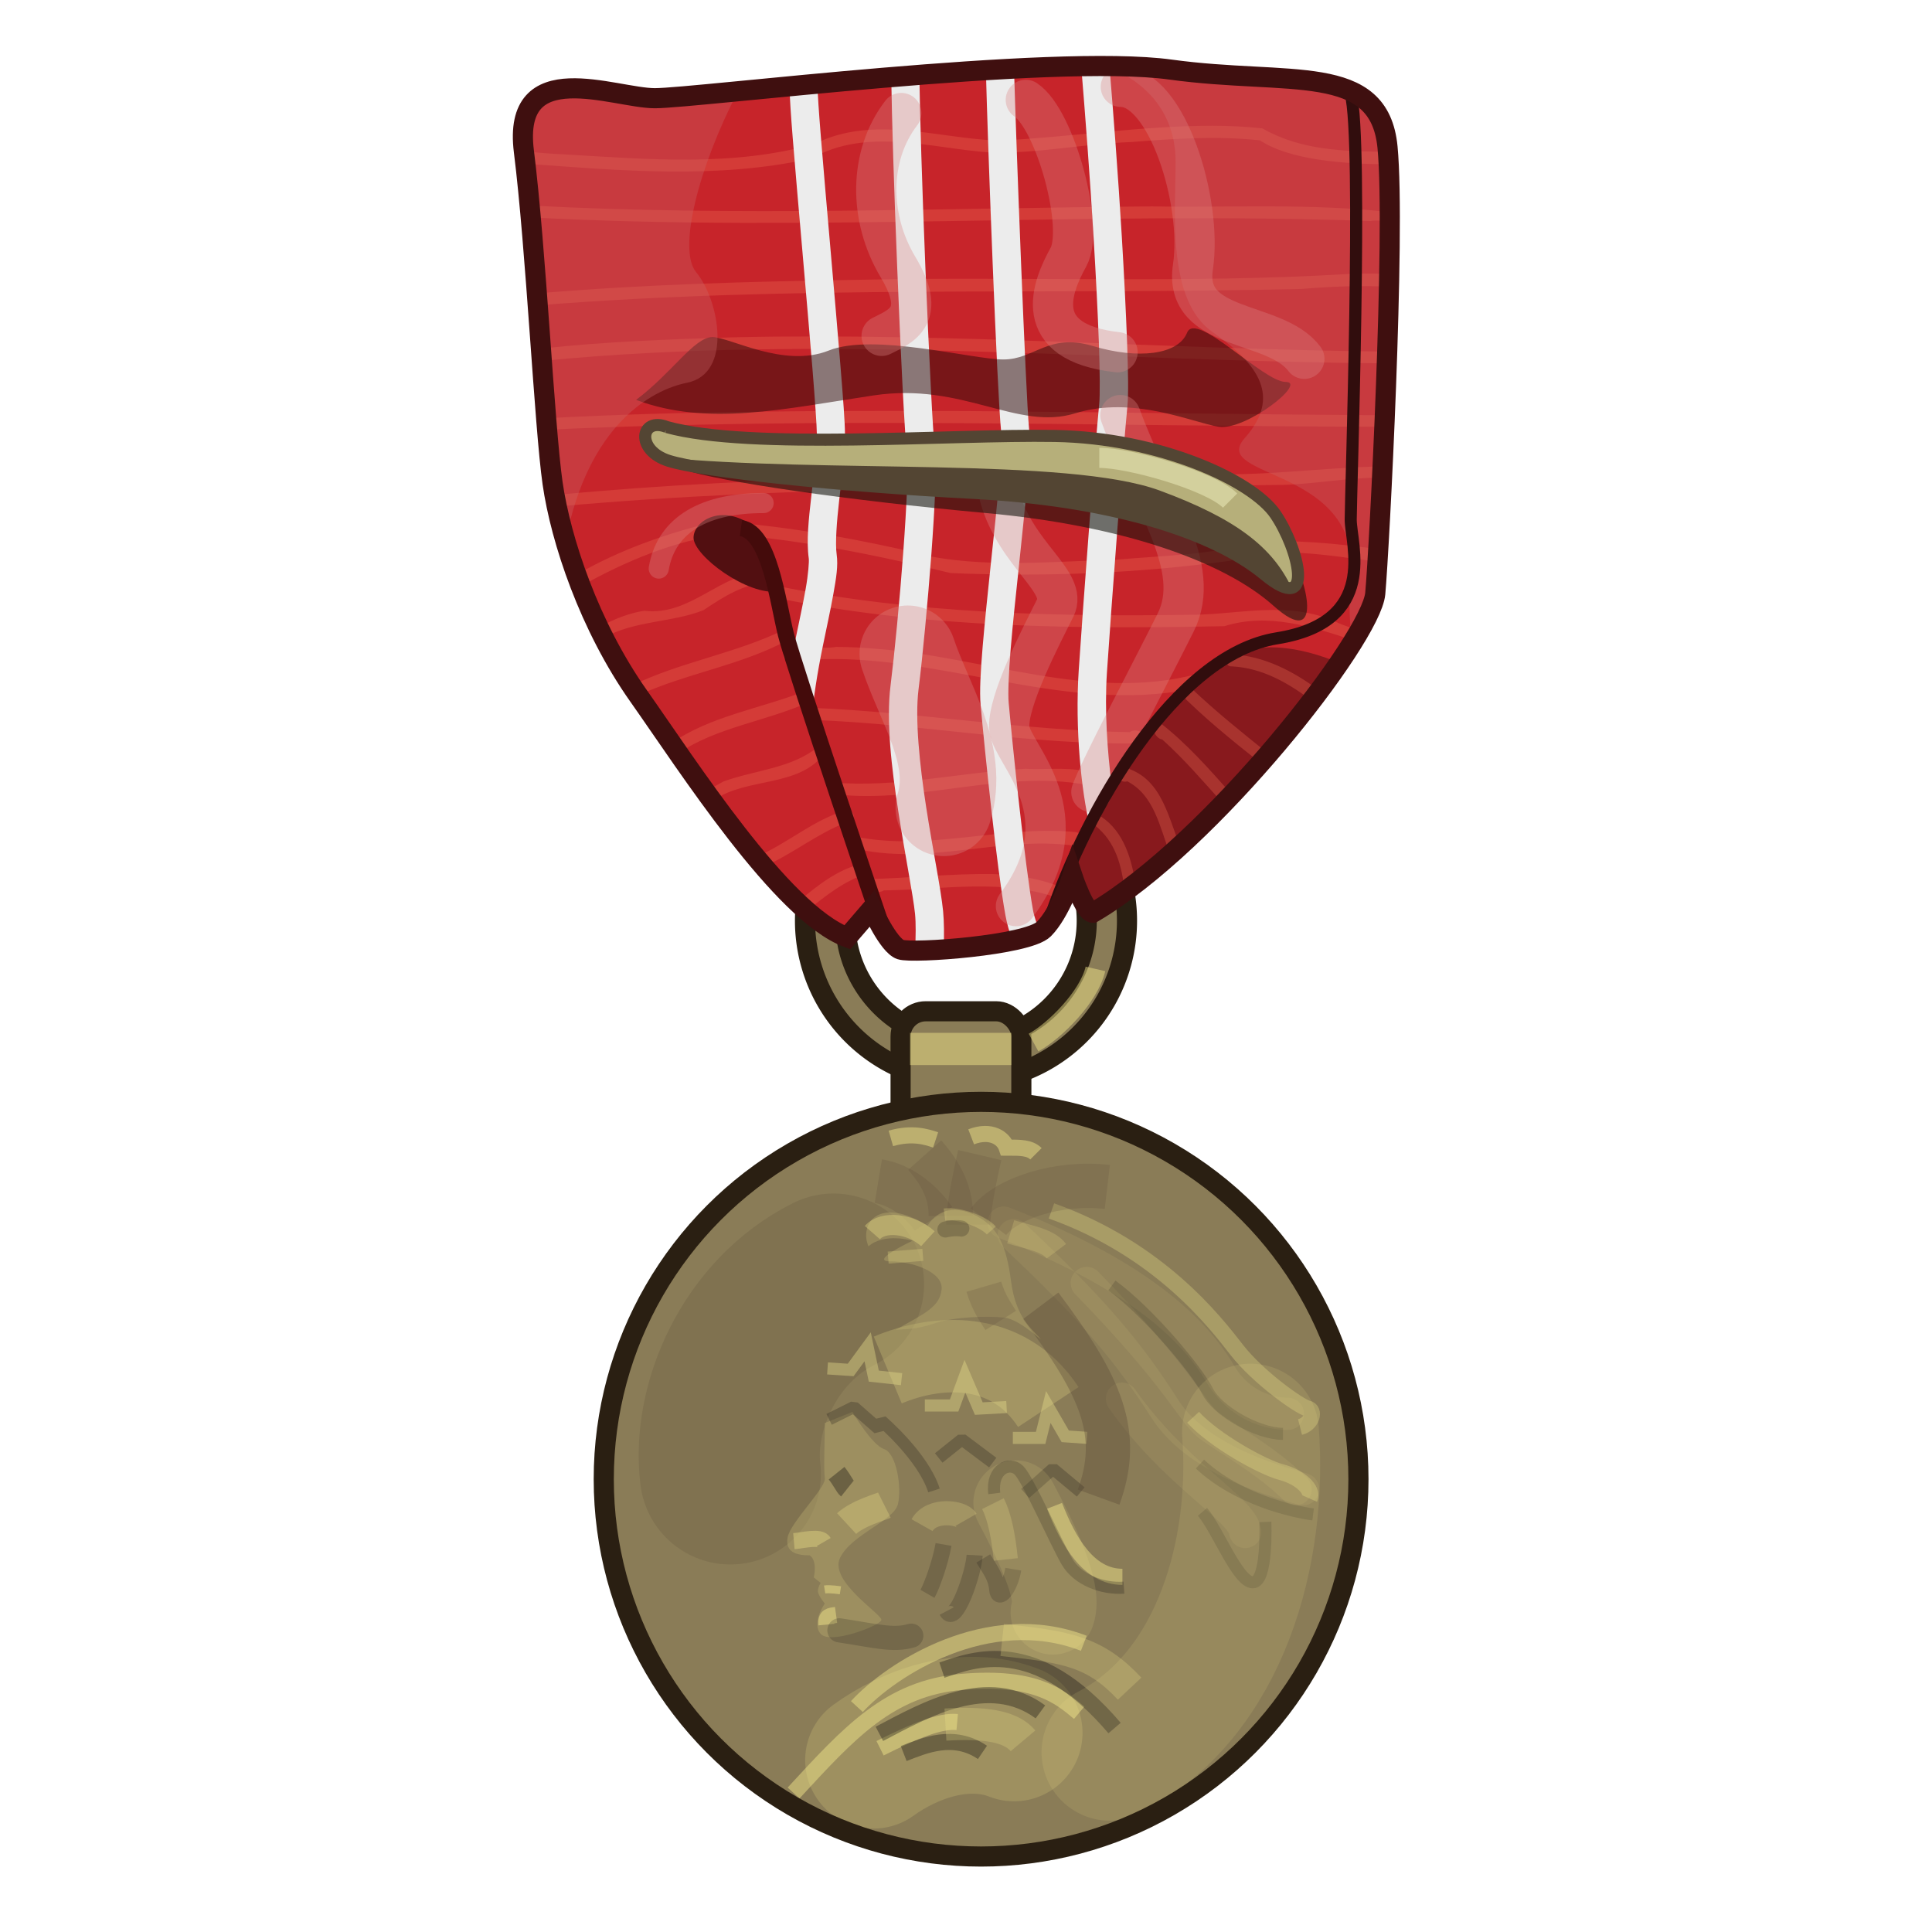 <?xml version="1.0" encoding="UTF-8" standalone="no"?>
<svg xmlns:dc="http://purl.org/dc/elements/1.1/" xmlns:cc="http://creativecommons.org/ns#" xmlns:rdf="http://www.w3.org/1999/02/22-rdf-syntax-ns#" xmlns:svg="http://www.w3.org/2000/svg" xmlns="http://www.w3.org/2000/svg" viewBox="0 0 48 48" version="1.1" id="medal01" height="100%" width="100%">
 <defs id="defs4138" />
 <g style="opacity:1" id="layer2">
 <path id="path5121" d="m 24,18.875 a 4,4 0 0 0 -4,4 4,4 0 0 0 4,4 4,4 0 0 0 4,-4 4,4 0 0 0 -4,-4 z m 0,1 a 3,3 0 0 1 3,3 3,3 0 0 1 -3,3 3,3 0 0 1 -3,-3 3,3 0 0 1 3,-3 z" style="fill:#8a7c57;stroke:#2a1f12;stroke-width:0.5;stroke-linecap:round;marker:none;" />
 <path id="path4697" d="m 21.050,23.288 c -1.627,-0.610 -3.966,-4.271 -5.186,-6 C 14.644,15.559 13.932,13.423 13.728,12 13.525,10.576 13.318,6.174 13.016,3.762 12.715,1.350 15.254,2.440 16.271,2.440 c 1.016,0 9.864,-1.118 12.813,-0.711 2.949,0.406 5.186,-0.203 5.389,1.932 0.203,2.135 -0.203,9.966 -0.305,11.084 -0.101,1.118 -4.067,6.203 -7.016,7.932 -0.203,0 -0.508,-0.915 -0.508,-0.915 0,0 -0.305,0.915 -0.711,1.322 -0.406,0.406 -3.254,0.610 -3.559,0.508 -0.305,-0.101 -0.711,-1.016 -0.711,-1.016 z" style="fill:#c7242a;stroke-width:1px;stroke-linecap:butt;stroke-opacity:1" />
 <path id="path4841" d="m 31.751,16.087 c -0.474,-0.026 -0.947,0.052 -1.365,0.302 -2.522,2.109 -3.042,3.303 -3.742,5.373 0,0 0.304,0.914 0.507,0.914 2.126,-1.246 4.761,-4.221 6.115,-6.212 -0.460,-0.186 -0.984,-0.347 -1.515,-0.376 z" style="fill:#88191d;stroke-width:1px;stroke-linecap:butt;stroke-opacity:1" />
 <path id="path4162" d="M 30.117,3.125 C 28.336,3.124 26.572,3.412 24.800,3.494 23.288,3.436 21.702,2.852 20.25,3.570 c -2.013,0.579 -4.163,0.386 -6.234,0.265 -0.331,-0.013 -0.664,-0.044 -0.998,-0.074 8.8e-5,7.077e-4 -8.8e-5,0.001 0,0.001 0.010,0.087 0.018,0.212 0.029,0.304 2.376,0.173 4.775,0.392 7.117,-0.130 1.383,-0.781 2.958,-0.253 4.425,-0.148 1.221,0.032 2.301,-0.216 3.519,-0.259 1.062,-0.085 2.133,-0.156 3.197,-0.042 0.728,0.485 2.069,0.589 3.187,0.595 -0.005,-0.100 -0.006,-0.227 -0.013,-0.312 C 33.399,3.763 32.313,3.737 31.363,3.189 30.949,3.143 30.533,3.125 30.117,3.125 Z M 13.150,5.105 c 0.009,0.103 0.019,0.191 0.029,0.296 6.950,0.372 13.917,-0.160 20.871,0.091 0.158,-0.030 0.316,-0.004 0.474,0.037 3.6e-5,-0.088 4.16e-4,-0.174 0,-0.259 C 32.569,5.047 30.585,5.161 28.619,5.128 23.464,5.168 18.301,5.381 13.150,5.105 Z m 21.246,1.699 c -0.286,-0.012 -0.573,-0.009 -0.859,0.001 -4.055,0.245 -8.122,0.060 -12.183,0.146 -2.672,0.042 -5.354,0.112 -8.017,0.339 0.007,0.099 0.016,0.197 0.023,0.296 C 19.672,7.081 26.016,7.327 32.341,7.179 c 0.716,-0.059 1.442,-0.092 2.160,-0.054 0.002,-0.101 0.006,-0.209 0.007,-0.308 -0.037,-0.002 -0.075,-0.010 -0.113,-0.011 z M 18.232,8.380 c -1.594,0.050 -3.204,0.106 -4.791,0.281 0.007,0.108 0.013,0.200 0.021,0.306 6.980,-0.682 13.996,0.014 20.988,0.060 0.003,-0.100 0.004,-0.190 0.007,-0.291 C 29.048,8.677 23.644,8.261 18.232,8.380 Z m 5.791,1.833 c -3.483,-0.011 -6.976,-0.007 -10.453,0.177 0.009,0.114 0.018,0.179 0.027,0.287 6.923,-0.326 13.860,-0.082 20.785,-0.074 0.005,-0.125 0.010,-0.159 0.015,-0.287 -3.458,-0.018 -6.916,-0.079 -10.375,-0.103 z m 10.308,1.375 c -1.505,0.026 -3.003,0.257 -4.513,0.183 -5.342,0.037 -10.707,0.019 -16.027,0.527 0.016,0.090 0.040,0.189 0.060,0.285 5.984,-0.538 12.002,-0.462 18.003,-0.535 0.792,-0.021 1.643,-0.184 2.462,-0.181 0.005,-0.105 0.008,-0.169 0.013,-0.279 z M 17.812,12.949 c -1.204,0.285 -2.404,0.703 -3.480,1.324 0.035,0.098 0.060,0.191 0.099,0.291 1.117,-0.625 2.330,-1.135 3.591,-1.296 1.892,0.143 3.756,0.522 5.597,0.970 2.316,0.096 4.644,0.010 6.941,-0.306 1.185,-0.391 2.429,-0.123 3.648,0.019 0.004,-0.062 0.010,-0.237 0.015,-0.310 -1.025,-0.136 -2.052,-0.244 -3.083,-0.171 -1.062,0.324 -2.241,0.331 -3.433,0.437 -1.773,0.045 -3.595,0.254 -5.320,-0.259 -1.507,-0.333 -3.034,-0.595 -4.576,-0.697 z m 1.201,1.253 c -1.099,0.008 -1.843,1.113 -3.007,0.972 -0.367,0.057 -0.765,0.205 -1.115,0.414 0.041,0.086 0.073,0.173 0.117,0.259 0.703,-0.423 1.726,-0.384 2.472,-0.689 0.497,-0.332 1.018,-0.668 1.623,-0.689 0.108,-0.080 0.045,-0.268 -0.089,-0.267 z m 0.335,0.363 c -0.268,0.047 -0.077,0.424 0.156,0.332 3.590,0.710 7.271,0.731 10.916,0.660 1.086,-0.340 2.163,0.009 3.201,0.351 0.053,-0.088 0.102,-0.172 0.148,-0.253 -0.192,-0.057 -0.385,-0.111 -0.570,-0.201 -1.178,-0.536 -2.398,-0.193 -3.527,-0.181 -3.451,0.051 -6.929,-0.023 -10.324,-0.707 z m 0.123,1.087 c -1.201,0.583 -2.576,0.798 -3.773,1.380 0.053,0.080 0.102,0.165 0.158,0.244 1.215,-0.558 2.589,-0.750 3.759,-1.396 0.066,-0.104 -0.022,-0.242 -0.144,-0.228 z m 1.316,0.417 c -0.401,0.089 -1.007,-0.136 -1.324,0.166 -0.030,0.386 0.547,0.104 0.742,0.150 3.047,-0.155 6.032,1.260 9.060,0.792 0.629,0.639 1.333,1.210 2.042,1.771 0.066,-0.075 0.135,-0.150 0.201,-0.226 -0.655,-0.527 -1.312,-1.052 -1.921,-1.632 l -0.064,-0.042 0.326,-0.277 c -0.029,-0.019 -0.067,-0.031 -0.125,-0.021 -2.629,0.688 -5.275,-0.426 -7.898,-0.626 -0.345,-0.031 -0.692,-0.050 -1.039,-0.052 z m 9.810,0.187 c -0.194,-0.001 -0.181,0.317 0.011,0.300 0.753,0.040 1.389,0.406 1.976,0.847 0.065,-0.085 0.125,-0.166 0.187,-0.25 -0.642,-0.480 -1.362,-0.854 -2.175,-0.898 z m -10.615,0.923 c -1.084,0.422 -2.350,0.618 -3.300,1.285 0.062,0.090 0.109,0.157 0.173,0.25 0.942,-0.641 2.160,-0.792 3.197,-1.251 l -0.070,-0.283 z m 0.203,0.408 c -0.194,0.002 -0.175,0.321 0.017,0.300 2.737,0.100 5.465,0.640 8.201,0.580 0.218,-0.176 -0.161,-0.415 -0.335,-0.277 -2.638,-0.039 -5.248,-0.496 -7.882,-0.603 z m 8.609,0.361 c -0.257,0.026 -0.109,0.403 0.083,0.425 0.539,0.484 1.016,1.041 1.503,1.582 0.072,-0.075 0.148,-0.144 0.220,-0.220 -0.565,-0.636 -1.127,-1.276 -1.792,-1.787 l -0.015,0 z m -8.466,0.605 c -0.664,0.541 -1.568,0.577 -2.355,0.863 -0.108,0.059 -0.269,0.147 -0.427,0.248 0.055,0.077 0.111,0.152 0.167,0.230 0.008,-0.002 0.012,-0.014 0.021,-0.015 0.823,-0.574 2.110,-0.307 2.748,-1.160 0.011,-0.087 -0.065,-0.171 -0.154,-0.166 z m 7.486,0.484 c -0.299,0.058 -0.035,0.449 0.195,0.375 0.670,0.351 0.801,1.127 1.058,1.800 0.081,-0.072 0.162,-0.136 0.244,-0.210 -0.325,-0.822 -0.493,-1.767 -1.498,-1.964 z m -2.347,0.064 c -1.602,0.082 -3.202,0.483 -4.806,0.337 l 0.093,0.296 c 2.153,0.247 4.306,-0.676 6.443,-0.193 0.106,0.278 0.597,0.133 0.361,-0.115 -0.574,-0.454 -1.412,-0.286 -2.091,-0.326 z m -4.423,1.025 c -0.813,0.220 -1.489,0.843 -2.259,1.162 0.065,0.078 0.129,0.164 0.195,0.240 0.696,-0.301 1.317,-0.814 2.027,-1.087 l 0,-0.002 c 0.055,-0.021 0.109,-0.046 0.166,-0.064 0.089,-0.097 0.001,-0.264 -0.128,-0.248 z m 6.193,0.085 -0.140,0.259 c 0.035,0.022 0.072,0.043 0.113,0.042 0.510,0.406 0.658,0.996 0.730,1.611 0.090,-0.065 0.176,-0.115 0.267,-0.185 C 28.096,21.237 27.865,20.555 27.238,20.218 Z m -1.275,0.429 c -1.616,0.026 -3.252,0.489 -4.853,0.115 l 0.101,0.316 c 1.806,0.456 3.663,-0.310 5.458,-0.062 0.252,0.123 0.309,-0.300 0.050,-0.337 -0.251,-0.024 -0.504,-0.034 -0.757,-0.031 z m -4.529,0.814 c -0.625,0.143 -1.123,0.548 -1.613,0.955 0.082,0.077 0.161,0.137 0.242,0.207 0.460,-0.366 0.922,-0.737 1.486,-0.912 0.086,-0.094 0.012,-0.255 -0.115,-0.25 z m 3.220,0.261 c -1.023,-0.011 -2.054,0.100 -3.070,0.126 -0.237,0.207 0.198,0.405 0.375,0.281 1.476,-0.017 3.020,-0.319 4.435,0.230 0.053,-0.111 0.066,-0.142 0.103,-0.234 -0.053,-0.091 -0.165,-0.164 -0.273,-0.132 -0.502,-0.179 -1.038,-0.254 -1.570,-0.271 z" style="font-style:normal;font-variant:normal;font-weight:normal;font-stretch:normal;font-size:medium;line-height:normal;font-family:sans-serif;text-indent:0;text-align:start;text-decoration:none;text-decoration-line:none;text-decoration-style:letter-spacing:normal;word-spacing:normal;text-transform:none;direction:ltr;block-progression:tb;writing-mode:lr-tb;baseline-shift:baseline;text-anchor:start;white-space:normal;fill:#f17155;fill-opacity:0.306;stroke-width:0.300;stroke-linecap:round;marker:none;" />
 <path id="path4699" d="m 27.564,1.644 c -0.216,-0.001 -0.466,0.006 -0.701,0.009 0.096,1.164 0.212,2.665 0.308,4.265 0.057,0.951 0.104,1.863 0.130,2.599 0.026,0.735 0.029,1.316 0.009,1.513 -0.103,1.039 -0.407,5.090 -0.509,6.621 -0.097,1.461 0.067,3.014 0.273,3.871 L 27.619,19.5 c -0.104,-0.804 -0.181,-1.836 -0.117,-2.798 0.101,-1.520 0.408,-5.603 0.507,-6.597 0.031,-0.311 0.019,-0.864 -0.007,-1.609 C 27.974,7.749 27.928,6.832 27.871,5.876 27.775,4.290 27.661,2.816 27.564,1.644 Z m -2.369,0.066 c -0.232,0.011 -0.462,0.022 -0.701,0.037 0.047,1.862 0.276,7.942 0.378,8.964 0.018,0.187 -0.002,0.678 -0.052,1.271 -0.050,0.593 -0.126,1.307 -0.203,2.025 -0.076,0.718 -0.151,1.440 -0.203,2.058 -0.051,0.617 -0.081,1.116 -0.050,1.455 0.102,1.126 0.403,4.052 0.615,5.216 0.039,0.217 0.101,0.424 0.171,0.625 0.301,-0.063 0.536,-0.137 0.677,-0.222 -0.062,-0.173 -0.129,-0.347 -0.162,-0.527 -0.195,-1.072 -0.504,-4.045 -0.605,-5.156 -0.020,-0.221 4.47e-4,-0.726 0.050,-1.332 0.050,-0.605 0.126,-1.324 0.203,-2.042 0.076,-0.718 0.151,-1.435 0.203,-2.041 0.051,-0.605 0.082,-1.079 0.050,-1.400 -0.081,-0.817 -0.324,-7.193 -0.373,-8.931 z m -2.353,0.152 c -0.233,0.018 -0.467,0.035 -0.699,0.054 0.014,1.016 0.069,2.788 0.148,4.732 0.044,1.094 0.091,2.156 0.134,2.984 0.021,0.414 0.042,0.769 0.060,1.042 0.018,0.273 0.028,0.445 0.048,0.566 0.011,0.068 0.021,0.431 0.003,0.878 -0.017,0.447 -0.051,1.010 -0.095,1.605 -0.088,1.189 -0.216,2.509 -0.316,3.312 -0.111,0.889 0.026,2.044 0.193,3.123 0.166,1.078 0.369,2.087 0.416,2.548 0.023,0.236 0.018,0.554 0.002,0.892 0.192,0.003 0.408,-0.004 0.710,-0.025 0.012,-0.335 0.011,-0.663 -0.015,-0.937 -0.055,-0.555 -0.258,-1.528 -0.421,-2.585 -0.163,-1.057 -0.281,-2.189 -0.189,-2.927 0.103,-0.824 0.228,-2.149 0.318,-3.349 0.044,-0.600 0.079,-1.167 0.097,-1.628 0.017,-0.461 0.027,-0.784 -0.011,-1.021 -0.005,-0.031 -0.025,-0.230 -0.042,-0.498 C 23.165,10.363 23.146,10.009 23.125,9.597 23.082,8.773 23.034,7.713 22.990,6.621 22.910,4.659 22.855,2.839 22.841,1.863 Z m -2.537,0.220 c -0.238,0.022 -0.469,0.042 -0.695,0.064 0.016,0.324 0.035,0.662 0.085,1.281 0.066,0.821 0.155,1.838 0.244,2.855 0.088,1.016 0.177,2.033 0.244,2.851 0.066,0.818 0.111,1.459 0.111,1.642 0,0.418 -0.074,0.999 -0.138,1.562 -0.064,0.563 -0.124,1.102 -0.062,1.539 0.010,0.072 -0.011,0.386 -0.078,0.759 -0.066,0.372 -0.165,0.826 -0.261,1.292 -0.028,0.137 -0.046,0.265 -0.074,0.402 l 0.490,1.527 c 0.030,-0.469 0.136,-1.140 0.269,-1.789 0.094,-0.461 0.195,-0.917 0.265,-1.310 0.070,-0.393 0.122,-0.699 0.082,-0.982 -0.039,-0.275 0.001,-0.806 0.064,-1.361 0.063,-0.555 0.142,-1.144 0.142,-1.640 0,-0.274 -0.046,-0.877 -0.113,-1.699 C 20.813,8.258 20.725,7.241 20.636,6.224 20.547,5.207 20.459,4.189 20.392,3.371 20.340,2.729 20.319,2.372 20.304,2.083 Z" style="font-style:normal;font-variant:normal;font-weight:normal;font-stretch:normal;font-size:medium;line-height:normal;font-family:sans-serif;text-indent:0;text-align:start;text-decoration:none;text-decoration-line:none;text-decoration-style:letter-spacing:normal;word-spacing:normal;text-transform:none;direction:ltr;block-progression:tb;writing-mode:lr-tb;baseline-shift:baseline;text-anchor:start;white-space:normal;fill:#ececec;stroke-width:0.699;stroke-linecap:butt;" />
 <path id="path4837" d="m 15.805,9.934 c 0.890,-0.667 1.446,-1.558 1.892,-1.558 0.445,0 1.780,0.779 2.893,0.333 1.113,-0.445 3.561,0.222 4.340,0.222 0.779,0 1.113,-0.667 2.226,-0.333 1.113,0.333 2.114,0.222 2.337,-0.333 0.222,-0.556 1.892,1.224 2.448,1.224 0.556,0 -1.001,1.224 -1.669,1.113 -0.667,-0.111 -2.114,-0.779 -3.561,-0.333 -1.446,0.445 -2.782,-0.779 -5.008,-0.445 -2.226,0.333 -4.118,0.779 -5.899,0.111 z" style="fill:#2d0809;fill-opacity:0.515;stroke-width:1px;stroke-linecap:butt;" />
 <path id="path4839" d="m 18.789,13.138 c -0.779,-0.667 -1.558,-0.222 -1.558,0.222 0,0.445 1.335,1.446 2.114,1.335 -0.333,-0.779 -0.556,-1.558 -0.556,-1.558 z" style="fill:#520f11;stroke-width:1px;stroke-linecap:butt;" />
 <path id="path4910" d="m 14.150,2.197 c -0.724,0.029 -1.283,0.360 -1.132,1.566 0.301,2.411 0.507,6.812 0.710,8.236 0.060,0.420 0.179,0.910 0.328,1.425 0.561,-2.866 2.126,-3.737 3.011,-3.914 1.145,-0.229 0.801,-2.060 0.228,-2.748 -0.460,-0.553 0.051,-2.587 1.041,-4.496 -1.040,0.100 -1.808,0.173 -2.066,0.173 -0.508,0 -1.396,-0.273 -2.121,-0.244 z" style="fill:#cb6568;fill-opacity:0.337;stroke-width:1px;stroke-linecap:butt;stroke-opacity:1" />
 <path id="path4912" d="m 27.728,1.642 c -0.070,-0.001 -0.161,0.004 -0.234,0.003 1.307,0.520 1.714,1.493 1.714,2.367 0,1.260 -0.227,3.436 0.917,4.238 1.145,0.801 1.717,1.603 0.800,2.634 -0.916,1.030 2.978,0.687 2.634,3.550 -0.058,0.489 -0.029,1.005 0.031,1.521 0.326,-0.529 0.554,-0.973 0.576,-1.212 C 34.271,13.627 34.677,5.795 34.474,3.660 34.271,1.524 32.033,2.135 29.083,1.728 28.715,1.677 28.254,1.650 27.728,1.642 Z" style="fill:#cb6568;fill-opacity:0.337;stroke-width:1px;stroke-linecap:butt;" />
 <path id="path4914" d="m 27.835,10.313 c 0.801,2.176 2.061,3.780 1.374,5.154 -0.687,1.374 -1.863,3.581 -2.094,4.210" style="fill:none;stroke:#dc8686;stroke-width:1px;stroke-linecap:round;stroke-opacity:0.337" />
 <path id="path4957" d="m 24.834,12.335 c 0.407,1.465 1.709,2.117 1.384,2.768 -0.325,0.651 -1.221,2.361 -1.139,3.012 0.081,0.651 1.872,2.117 0.162,4.397" style="fill:none;stroke:#dc8686;stroke-width:1px;stroke-linecap:round;stroke-opacity:0.337;" />
 <path id="path4959" d="m 18.972,12.498 c -1.628,0 -2.442,0.651 -2.605,1.628" style="fill:none;stroke:#dc8686;stroke-width:0.5;stroke-linecap:round;stroke-opacity:0.337;" />
 <path id="path4961" d="m 27.847,2.157 c 1.139,0 2.035,2.849 1.791,4.478 -0.244,1.628 2.035,1.302 2.768,2.279" style="fill:none;stroke:#dc8686;stroke-width:1px;stroke-linecap:round;stroke-opacity:0.337;" />
 <path id="path4963" d="m 25.486,2.482 c 0.732,0.488 1.465,3.175 1.058,3.908 -0.407,0.732 -0.977,2.117 1.221,2.361" style="fill:none;stroke:#dc8686;stroke-width:1px;stroke-linecap:round;stroke-opacity:0.337;" />
 <path id="path4965" d="m 22.555,16.243 c 0.407,1.221 1.302,2.524 0.895,3.827" style="fill:none;stroke:#dc8686;stroke-width:2.400;stroke-linecap:round;stroke-opacity:0.337;" />
 <path id="path4967" d="m 22.392,2.808 c -0.814,1.058 -0.814,2.605 -0.081,3.827 0.732,1.221 0.081,1.465 -0.407,1.709" style="fill:none;stroke:#dc8686;stroke-width:1px;stroke-linecap:round;stroke-opacity:0.337;" />
 <rect rx="0.625" ry="0.625" y="25.125" x="22.375" height="4" width="3" id="stroke03" style="fill:#8a7c57;stroke:#2a1f12;stroke-width:0.5;stroke-linecap:round;marker:none;" />
 <circle r="9.375" cy="36.75" cx="24.375" id="path5089" style="fill:#8a7c57;stroke-width:0.5;stroke-linecap:round;stroke-opacity:0.496;marker:none;" />
 <path id="path4301" d="m 25.678,25.902 c 0.530,-0.291 1.379,-1.140 1.538,-1.830" style="fill:none;stroke:#f5e98b;stroke-width:0.5;stroke-linecap:butt;stroke-opacity:0.466" />
 <path id="path4303" d="m 22.609,26.061 2.518,0" style="fill:none;stroke:#f5e98b;stroke-width:0.800;stroke-linecap:butt;stroke-opacity:0.466;" />
 <path id="path4958" d="m 21.704,43.730 c 0.864,-0.627 2.245,-1.164 3.491,-0.677" style="fill:none;stroke:#f5e98b;stroke-width:3.400;stroke-linecap:round;stroke-opacity:0.184;" />
 <path id="path4909" d="m 20.709,31.903 c -1.845,0.922 -2.768,3.075 -2.563,4.716" style="fill:none;stroke:#5a4836;stroke-width:4.5;stroke-linecap:round;stroke-linejoin:bevel;stroke-opacity:0.196;" />
 <path id="path4589" d="m 20.493,35.354 c 0,0.411 -0.034,1.130 0,1.370 0.034,0.239 -0.856,1.096 -0.925,1.473 -0.068,0.376 0.239,0.445 0.548,0.445 0.205,0.137 0.102,0.548 0.102,0.548 l 0.171,0.137 c 0,0 -0.068,0.102 -0.068,0.205 0,0.102 0.171,0.308 0.171,0.308 0,0 -0.342,0.479 -0.102,0.753 0.239,0.274 1.473,-0.205 1.507,-0.342 0.034,-0.137 -1.302,-0.959 -1.028,-1.542 0.274,-0.582 1.336,-0.925 1.439,-1.336 0.102,-0.411 -0.034,-1.268 -0.342,-1.370 -0.308,-0.102 -0.788,-0.925 -0.788,-0.925 z" style="fill:#bcaf6f;fill-opacity:0.392;stroke-width:1px;stroke-linecap:butt;stroke-opacity:1" />
 <path id="path5072" d="m 16.952,10.819 c -0.652,-0.290 -0.817,0.543 0.011,0.840 0.828,0.297 4.127,0.778 7.520,1.086 3.393,0.308 5.924,1.201 7.163,2.311 1.239,1.109 0.864,-0.629 0.323,-1.491 -0.541,-0.861 -2.797,-2.009 -5.400,-2.154 -2.603,-0.144 -7.565,0.061 -9.618,-0.592 z" style="fill:#0e0e08;fill-opacity:0.570;stroke-width:0.300;stroke-linecap:butt;stroke-opacity:1" />
 <path id="path4707" d="m 21.966,23.186 c 0,0 -2.237,-6.610 -2.440,-7.423 -0.203,-0.813 -0.406,-2.542 -1.118,-2.644" style="fill:none;stroke:#440b0b;stroke-width:0.400;stroke-linecap:butt;stroke-opacity:1" />
 <path id="path4709" d="m 26.105,22.760 c 0.866,-2.589 3.080,-6.496 5.623,-6.902 2.542,-0.406 1.830,-2.338 1.830,-2.949 0,-0.610 0.305,-9.457 0,-10.576" style="fill:none;stroke:#310d0d;stroke-width:0.300;stroke-linecap:butt;stroke-opacity:1" />
 <path id="path5044" d="m 16.572,10.611 c -0.662,-0.265 -0.795,0.574 0.044,0.839 0.839,0.265 4.154,0.618 7.557,0.795 3.402,0.176 5.966,0.972 7.247,2.032 1.281,1.060 0.839,-0.662 0.265,-1.502 -0.574,-0.839 -2.872,-1.900 -5.480,-1.944 -2.607,-0.044 -7.557,0.353 -9.634,-0.220 z" style="fill:#b6af7a;stroke-width:1px;stroke-linecap:butt;stroke-opacity:1" />
 <path style="fill:none;stroke:#534533;stroke-width:0.300;stroke-linecap:butt;stroke-opacity:1" d="m 16.572,10.611 c -0.662,-0.265 -0.795,0.574 0.044,0.839 0.839,0.265 4.154,0.618 7.557,0.795 3.402,0.176 5.966,0.972 7.247,2.032 1.281,1.060 0.839,-0.662 0.265,-1.502 -0.574,-0.839 -2.872,-1.900 -5.480,-1.944 -2.607,-0.044 -7.557,0.353 -9.634,-0.220 z" id="path5061" />
 <path id="path5063" d="m 16.421,11.361 c 0.060,0.032 0.119,0.065 0.195,0.089 0.839,0.265 4.153,0.618 7.556,0.794 3.402,0.176 5.966,0.972 7.248,2.033 0.327,0.271 0.541,0.357 0.669,0.326 C 31.618,13.604 30.727,12.893 28.812,12.187 26.539,11.350 20.398,11.761 16.421,11.361 Z" style="fill:#534533;stroke-width:1px;stroke-linecap:butt;stroke-opacity:1" />
 <path id="path5068" d="m 27.312,11.375 c 0.75,0 2.75,0.562 3.25,1.062" style="fill:none;stroke:#f0f0bf;stroke-width:0.5;stroke-linecap:butt;stroke-opacity:0.496" />
 <path id="path4451" d="m 21.289,42.399 c 0.843,-0.920 3.260,-2.493 5.638,-1.572" style="fill:none;stroke:#f5e98b;stroke-width:0.400;stroke-linecap:butt;stroke-opacity:0.466;" />
 <path id="path4453" d="m 19.716,44.547 c 1.380,-1.496 2.378,-2.608 4.181,-2.761 1.802,-0.153 2.416,0.345 2.915,0.767" style="fill:none;stroke:#f5e98b;stroke-width:0.400;stroke-linecap:butt;stroke-opacity:0.466;" />
 <path id="path4455" d="m 21.865,43.435 c 0.920,-0.460 1.496,-0.690 1.917,-0.652" style="fill:none;stroke:#f5e98b;stroke-width:0.400;stroke-linecap:butt;stroke-opacity:0.466;" />
 <path id="path4457" d="m 26.199,37.412 c 0.345,0.882 0.843,1.764 1.687,1.764" style="fill:none;stroke:#f5e98b;stroke-width:0.400;stroke-linecap:butt;stroke-opacity:0.466;" />
 <path id="path4459" d="m 22.133,28.283 c 0.537,-0.153 0.882,-0.038 1.112,0.038" style="fill:none;stroke:#f5e98b;stroke-width:0.400;stroke-linecap:butt;stroke-opacity:0.466;" />
 <path id="path4461" d="m 24.128,28.244 c 0.498,-0.191 0.805,0.038 0.882,0.268 0.345,0 0.575,0 0.728,0.153" style="fill:none;stroke:#f5e98b;stroke-width:0.400;stroke-linecap:butt;stroke-opacity:0.466;" />
 <path id="path4463" d="m 26.123,30.085 c 2.685,0.958 4.066,2.761 4.603,3.452 0.537,0.690 1.572,1.419 1.764,1.457 0.191,0.038 0.115,0.383 -0.191,0.460" style="fill:none;stroke:#f5e98b;stroke-width:0.400;stroke-linecap:butt;stroke-opacity:0.288;" />
 <path id="path4470" d="m 22.056,34.037 c 1.189,-0.498 2.953,-0.652 3.989,0.920" style="fill:none;stroke:#f5e98b;stroke-width:1.799;stroke-linecap:butt;stroke-opacity:0.239;" />
 <path id="path4484" d="m 20.599,35.264 0.613,-0.306 0.613,0.537 0.076,-0.191 c 0,0 1.035,0.882 1.304,1.726" style="fill:none;stroke:#151311;stroke-width:0.300;stroke-linecap:butt;stroke-linejoin:bevel;stroke-opacity:0.245;" />
 <path id="path4509" d="m 23.322,36.223 0.575,-0.460 0.767,0.575" style="fill:none;stroke:#151311;stroke-width:0.300;stroke-linecap:butt;stroke-linejoin:bevel;stroke-opacity:0.245;" />
 <path id="path4511" d="m 25.470,37.105 0.690,-0.613 0.690,0.575" style="fill:none;stroke:#151311;stroke-width:0.300;stroke-linecap:butt;stroke-linejoin:bevel;stroke-opacity:0.245;" />
 <path id="path4513" d="m 24.703,37.105 c -0.076,-0.613 0.383,-0.805 0.613,-0.575 0.230,0.230 0.920,1.802 1.189,2.263 0.268,0.460 0.882,0.690 1.419,0.652" style="fill:none;stroke:#151311;stroke-width:0.300;stroke-linecap:butt;stroke-linejoin:bevel;stroke-opacity:0.245;" />
 <path id="path4535" d="m 20.560,33.998 0.575,0.038 0.421,-0.575 0.153,0.728 0.690,0.076" style="fill:none;stroke:#e3d888;stroke-width:0.300;stroke-linecap:butt;stroke-opacity:0.429;" />
 <path id="path4537" d="m 22.977,34.919 0.728,0 0.268,-0.728 0.345,0.805 0.690,-0.038" style="fill:none;stroke:#e3d888;stroke-width:0.300;stroke-linecap:butt;stroke-opacity:0.429;" />
 <path id="path4539" d="m 25.164,35.724 0.690,0 0.191,-0.767 0.421,0.728 0.537,0.038" style="fill:none;stroke:#e3d888;stroke-width:0.300;stroke-linecap:butt;stroke-opacity:0.429;" />
 <path id="path4576" d="m 19.724,38.290 c 0.240,-0.021 0.654,-0.130 0.741,0.021" style="fill:none;stroke:#f5e98b;stroke-width:0.400;stroke-linecap:butt;stroke-opacity:0.361;" />
 <path id="path4578" d="m 21.034,37.853 c 0.283,-0.261 0.850,-0.414 0.938,-0.458" style="fill:none;stroke:#f5e98b;stroke-width:0.699;stroke-linecap:butt;stroke-opacity:0.282;" />
 <path id="path4580" d="m 20.488,39.490 c 0.130,-0.021 0.392,0.021 0.392,0.021" style="fill:none;stroke:#f5e98b;stroke-width:0.2;stroke-linecap:butt;stroke-opacity:0.466;" />
 <path id="path4582" d="m 20.772,40.123 c -0.152,0.021 -0.261,0.021 -0.240,0.240" style="fill:none;stroke:#f5e98b;stroke-width:0.400;stroke-linecap:butt;stroke-opacity:0.466;" />
 <path id="path4606" d="m 23.442,38.372 c -0.080,0.453 -0.293,1.040 -0.400,1.226" style="fill:none;stroke:#151311;stroke-width:0.400;stroke-linecap:butt;stroke-linejoin:bevel;stroke-opacity:0.196;" />
 <path id="path4608" d="m 24.215,38.639 c -0.026,0.453 -0.480,1.786 -0.693,1.386" style="fill:none;stroke:#151311;stroke-width:0.400;stroke-linecap:butt;stroke-linejoin:bevel;stroke-opacity:0.196;" />
 <path id="path4610" d="m 24.429,38.719 c 0.160,0.266 0.320,0.453 0.346,0.773 0.026,0.320 0.320,-0.026 0.400,-0.506" style="fill:none;stroke:#151311;stroke-width:0.400;stroke-linecap:butt;stroke-linejoin:bevel;stroke-opacity:0.196;" />
 <path id="path4626" d="m 22.908,37.892 c 0.240,-0.426 0.986,-0.320 1.093,-0.133" style="fill:none;stroke:#f5e98b;stroke-width:0.600;stroke-linecap:butt;stroke-opacity:0.226;" />
 <path id="path4628" d="m 24.669,37.358 c 0.186,0.373 0.266,0.880 0.320,1.386" style="fill:none;stroke:#f5e98b;stroke-width:0.600;stroke-linecap:butt;stroke-opacity:0.226;" />
 <path id="path4630" d="m 20.855,40.505 c 0.880,0.133 1.333,0.266 1.786,0.133" style="fill:none;stroke:#151311;stroke-width:0.600;stroke-linecap:round;stroke-linejoin:bevel;stroke-opacity:0.184;" />
 <path id="path4660" d="m 23.402,41.494 c 0.777,-0.259 2.302,-0.892 4.289,1.439" style="fill:none;stroke:#151311;stroke-width:0.400;stroke-linecap:butt;stroke-linejoin:bevel;stroke-opacity:0.361;" />
 <path id="path4662" d="m 21.848,43.077 c 1.151,-0.604 2.705,-1.496 4.001,-0.546" style="fill:none;stroke:#151311;stroke-width:0.400;stroke-linecap:butt;stroke-linejoin:bevel;stroke-opacity:0.361;" />
 <path id="path4664" d="m 22.452,43.566 c 0.518,-0.201 1.237,-0.518 1.957,-0.028" style="fill:none;stroke:#151311;stroke-width:0.400;stroke-linecap:butt;stroke-linejoin:bevel;stroke-opacity:0.361;" />
 <path id="path4680" d="m 24.899,40.745 c 1.612,0.172 2.302,0.287 3.166,1.209" style="fill:none;stroke:#f5e98b;stroke-width:0.800;stroke-linecap:butt;stroke-opacity:0.239;" />
 <path id="path4682" d="m 23.489,42.847 c 0.949,-0.057 1.612,0.028 1.928,0.403" style="fill:none;stroke:#f5e98b;stroke-width:0.800;stroke-linecap:butt;stroke-opacity:0.239;" />
 <path id="path4698" d="m 20.785,36.601 c 0.139,0.174 0.209,0.337 0.267,0.383" style="fill:none;stroke:#151311;stroke-width:0.5;stroke-linecap:butt;stroke-linejoin:bevel;stroke-opacity:0.361;" />
 <path id="path4714" d="m 25.187,30.687 c 2,1.875 2.875,2.937 3.75,4.312 0.875,1.375 3.062,1.875 3.437,2" style="fill:none;stroke:#ddd27f;stroke-width:0.800;stroke-linecap:round;stroke-opacity:0.104;" />
 <path id="path4716" d="m 27.875,34.75 c 1.312,1.875 3,2.75 3.062,3.312" style="fill:none;stroke:#ddd27f;stroke-width:0.800;stroke-linecap:round;stroke-opacity:0.104;" />
 <path id="path4718" d="m 24.937,30.375 c 3.375,1.312 4.75,2.687 5.375,3.75 0.625,1.062 1.687,1 1.687,1" style="fill:none;stroke:#ddd27f;stroke-width:0.800;stroke-linecap:round;stroke-opacity:0.104;" />
 <path id="path4720" d="m 27,31.875 c 2.375,2.437 2.625,3.25 3.062,3.562 C 30.5,35.75 31.5,36.312 32.187,37" style="fill:none;stroke:#ddd27f;stroke-width:0.800;stroke-linecap:round;stroke-opacity:0.104;" />
 <path id="path4736" d="m 29.812,36.375 c 0.937,0.875 2.312,1.187 2.812,1.25" style="fill:none;stroke:#151311;stroke-width:0.300;stroke-linecap:butt;stroke-linejoin:bevel;stroke-opacity:0.159;" />
 <path id="path4738" d="m 29.875,37.562 c 0.375,0.437 0.875,1.75 1.25,1.75 0.375,0 0.312,-1.5 0.312,-1.5" style="fill:none;stroke:#151311;stroke-width:0.300;stroke-linecap:butt;stroke-linejoin:bevel;stroke-opacity:0.159;" />
 <path id="path4740" d="m 27.625,31.937 c 0.937,0.687 2.125,2.125 2.375,2.625 0.25,0.5 1.25,1.062 1.875,1.062" style="fill:none;stroke:#151311;stroke-width:0.300;stroke-linecap:butt;stroke-linejoin:bevel;stroke-opacity:0.159;" />
 <path id="path4756" d="m 31.068,35.581 c 0.220,2.916 -0.707,6.496 -3.491,7.954" style="fill:none;stroke:#f5e98b;stroke-width:3.400;stroke-linecap:round;stroke-opacity:0.122;" />
 <path id="path4777" d="m 25.855,32.443 c 1.512,2.016 2.016,3.168 1.440,4.753" style="fill:none;stroke:#5a4836;stroke-width:1.100;stroke-linecap:butt;stroke-linejoin:bevel;stroke-opacity:0.343;" />
 <path id="path4779" d="m 21.822,29.346 c 0.864,0.144 1.368,0.936 1.368,0.936" style="fill:none;stroke:#5a4836;stroke-width:1.100;stroke-linecap:butt;stroke-linejoin:bevel;stroke-opacity:0.190;" />
 <path id="path4781" d="m 22.974,28.698 c 0.576,0.648 0.648,1.152 0.648,1.512" style="fill:none;stroke:#5a4836;stroke-width:1.100;stroke-linecap:butt;stroke-linejoin:bevel;stroke-opacity:0.190;" />
 <path id="path4783" d="m 24.342,28.698 c 0,0 -0.288,1.224 -0.288,1.728" style="fill:none;stroke:#5a4836;stroke-width:1.100;stroke-linecap:butt;stroke-linejoin:bevel;stroke-opacity:0.190;" />
 <path id="path4785" d="m 27.511,29.490 c -1.224,-0.144 -2.520,0.288 -2.952,0.864" style="fill:none;stroke:#5a4836;stroke-width:1.100;stroke-linecap:butt;stroke-linejoin:bevel;stroke-opacity:0.190;" />
 <path id="path4829" d="m 23.045,30.453 c 0.256,-0.419 0.722,-0.512 1.235,-0.233 0.512,0.279 0.722,0.722 0.838,1.607 0.116,0.885 0.489,1.165 0.699,1.398 0.209,0.233 -0.442,-0.442 -0.862,-0.489 -0.419,-0.046 -1.235,-0.023 -1.724,0.139 -0.489,0.163 -0.675,0.139 -0.978,0.163 0.699,-0.396 1.095,-0.559 1.141,-1.001 0.046,-0.442 -0.745,-0.699 -1.281,-0.699 -0.535,0 0.559,-0.512 0.559,-0.512 0,0 -0.699,-0.209 -1.095,0.139 -0.233,-0.535 0.233,-1.281 1.468,-0.512 z" style="fill:#bcaf6f;fill-opacity:0.392;stroke-width:1px;stroke-linecap:butt;" />
 <path id="path4477" d="m 21.673,30.623 c 0.268,-0.306 0.958,-0.230 1.380,0.153" style="fill:none;stroke:#f5e98b;stroke-width:0.5;stroke-linecap:butt;stroke-opacity:0.343;" />
 <path id="path4845" d="m 23.465,30.174 c 0.349,-0.046 0.955,0.163 1.165,0.396" style="fill:none;stroke:#f5e98b;stroke-width:0.300;stroke-linecap:butt;stroke-opacity:0.263;" />
 <path id="path4861" d="m 22.066,31.245 0.862,-0.069" style="fill:none;stroke:#f5e98b;stroke-width:0.300;stroke-linecap:butt;stroke-opacity:0.263;" />
 <path id="path4877" d="m 23.488,30.546 c 0.093,-0.023 0.256,-0.046 0.396,-0.023" style="fill:none;stroke:#151311;stroke-width:0.400;stroke-linecap:round;stroke-linejoin:bevel;stroke-opacity:0.208;" />
 <path id="path4893" d="m 24.443,31.968 c 0.116,0.396 0.302,0.652 0.419,0.838" style="fill:none;stroke:#5a4836;stroke-width:0.899;stroke-linecap:butt;stroke-linejoin:bevel;stroke-opacity:0.190;" />
 <path id="path4925" d="m 25.110,30.604 c 0.447,0.137 0.930,0.206 1.136,0.482" style="fill:none;stroke:#f5e98b;stroke-width:0.600;stroke-linecap:butt;stroke-opacity:0.196;" />
 <path id="path4941" d="m 29.642,35.212 c 0.535,0.584 1.729,1.242 2.192,1.363 0.462,0.121 0.803,0.438 0.706,0.657" style="fill:none;stroke:#f5e98b;stroke-width:0.400;stroke-linecap:butt;stroke-opacity:0.288;" />
 <path id="path4974" d="m 25.233,37.331 c 0.487,0.925 1.120,2.192 0.925,2.727" style="fill:none;stroke:#f5e98b;stroke-width:2.099;stroke-linecap:round;stroke-opacity:0.122;" />
 <path style="fill:none;stroke:#3f0f0f;stroke-width:0.5;stroke-linecap:butt;stroke-opacity:1" d="m 21.050,23.288 c -1.627,-0.610 -3.966,-4.271 -5.186,-6 C 14.644,15.559 13.932,13.423 13.728,12 13.525,10.576 13.318,6.174 13.016,3.762 12.715,1.350 15.254,2.440 16.271,2.440 c 1.016,0 9.864,-1.118 12.813,-0.711 2.949,0.406 5.186,-0.203 5.389,1.932 0.203,2.135 -0.203,9.966 -0.305,11.084 -0.101,1.118 -4.067,6.203 -7.016,7.932 -0.203,0 -0.508,-0.915 -0.508,-0.915 0,0 -0.305,0.915 -0.711,1.322 -0.406,0.406 -3.254,0.610 -3.559,0.508 -0.305,-0.101 -0.711,-1.016 -0.711,-1.016 z" id="path4711" />
 <circle r="9.375" cy="36.75" cx="24.375" id="stroke04" style="fill:none;stroke:#2a1f12;stroke-width:0.5;stroke-linecap:round;marker:none;" />
 </g>
</svg>
